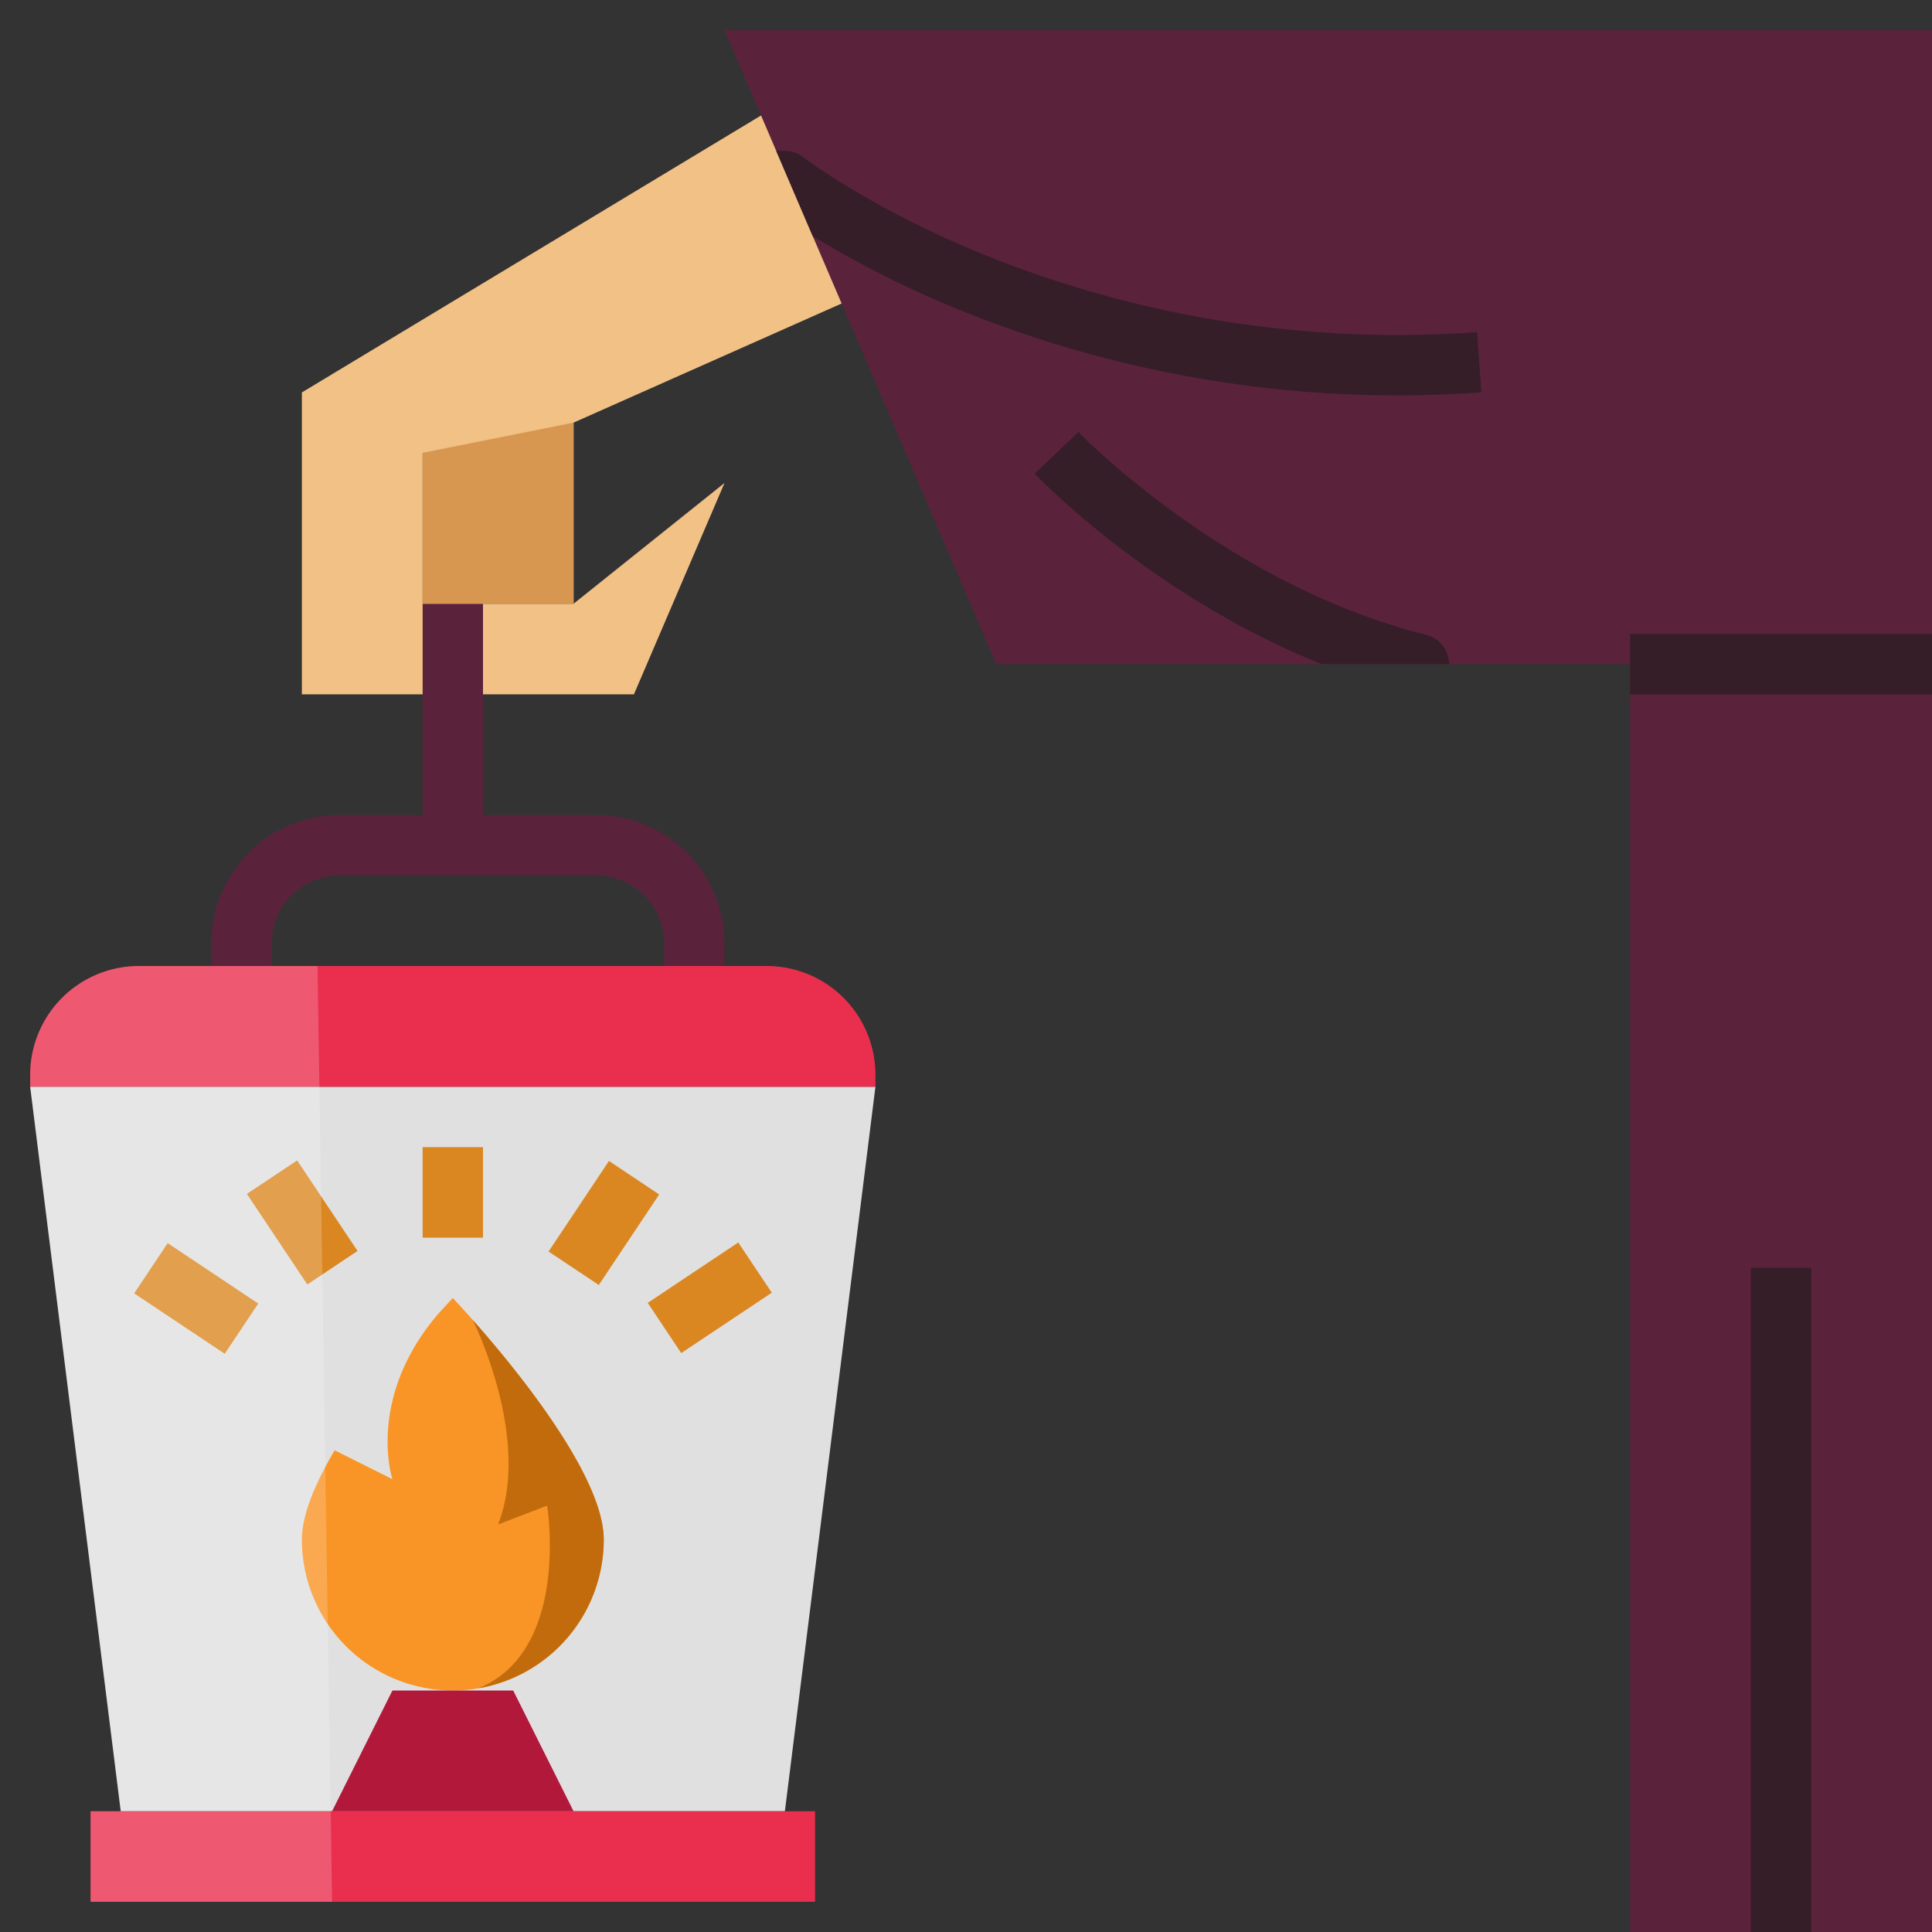 <svg id="Layer_1" height="512" viewBox="0 0 512 512" width="512" xmlns="http://www.w3.org/2000/svg" data-name="Layer 1"><rect x="0" y="0" width="512" height="512" fill="#333333" stroke="none"/><path d="m8 288 24 192h176l24-192z" fill="#e0e0e0"/><path d="m152 160v-48l72-32-18-52-126 76v80h88l24-56-40 32h-40v-40" fill="#f2c186"/><path d="m160 408a40 40 0 0 1 -80 0c0-6.65 3.63-15.09 8.7-23.65l15.3 7.65s-6.99-20.98 11.72-43.33a.868.868 0 0 1 .13-.14c1.95-2.19 3.35-3.68 3.89-4.26.08-.09.17-.18.26-.27 0 0 40 41.91 40 64z" fill="#f99426"/><path d="m512 8h-320l72 168h168v336h80z" fill="#5b223c"/><path d="m392.57 103.98c-7.57.54-14.96.79-22.15.79a308.31 308.31 0 0 1 -115.43-22.36 272.093 272.093 0 0 1 -39.59-19.82h-.01l-9.68-22.59h2.29a7.941 7.941 0 0 1 4.91 1.69c.17.12 17.88 13.7 48.67 26.13a292.821 292.821 0 0 0 129.85 20.2z" fill="#351e27"/><path d="m158.027 216h-30.027v-56h-16v56h-22.027a34.011 34.011 0 0 0 -33.973 33.973v6.027h16v-6.027a17.993 17.993 0 0 1 17.973-17.973h68.055a17.993 17.993 0 0 1 17.972 17.973v6.027h16v-6.027a34.011 34.011 0 0 0 -33.973-33.973z" fill="#5b223c"/><path d="m384.13 176h-33.86c-44.69-17.93-74.61-48.95-76.06-50.48l11.58-11.04c.38.4 39.18 40.52 92.15 53.76a7.993 7.993 0 0 1 5.93 6.33z" fill="#351e27"/><path d="m36.824 256h166.352a28.824 28.824 0 0 1 28.824 28.824v3.176a0 0 0 0 1 0 0h-224a0 0 0 0 1 0 0v-3.176a28.824 28.824 0 0 1 28.824-28.824z" fill="#ea2f4e"/><path d="m24 480h192v24h-192z" fill="#ea2f4e"/><path d="m88 480 16-32h32l16 32z" fill="#b21839"/><g fill="#db8721"><path d="m44 329.578h16v28.844h-16z" transform="matrix(.555 -.832 .832 .555 -263.07 196.45)"/><path d="m112 304h16v24h-16z"/><path d="m72 309.578h16v28.844h-16z" transform="matrix(.832 -.555 .555 .832 -166.287 98.792)"/><path d="m173.578 336h28.844v16h-28.844z" transform="matrix(.832 -.555 .555 .832 -159.242 162.058)"/><path d="m145.578 316h28.844v16h-28.844z" transform="matrix(.555 -.832 .832 .555 -198.336 277.405)"/></g><path d="m432 168h80v16h-80z" fill="#351e27"/><path d="m464 336h16v176h-16z" fill="#351e27"/><path d="m152 160h-40v-40l40-8z" fill="#d89750"/><path d="m36.824 256a28.824 28.824 0 0 0 -28.824 28.824v3.176l24 192h-8v24h64l-3.86-248z" fill="#fff" opacity=".2"/><path d="m126.812 447.41a40 40 0 0 0 33.188-39.41c0-17.072-23.886-45.976-34.741-58.23 0 0 15.74 31.23 6.741 54.23l13-5s6.252 38.39-18.188 48.41z" fill="#c16b0c"/></svg>
